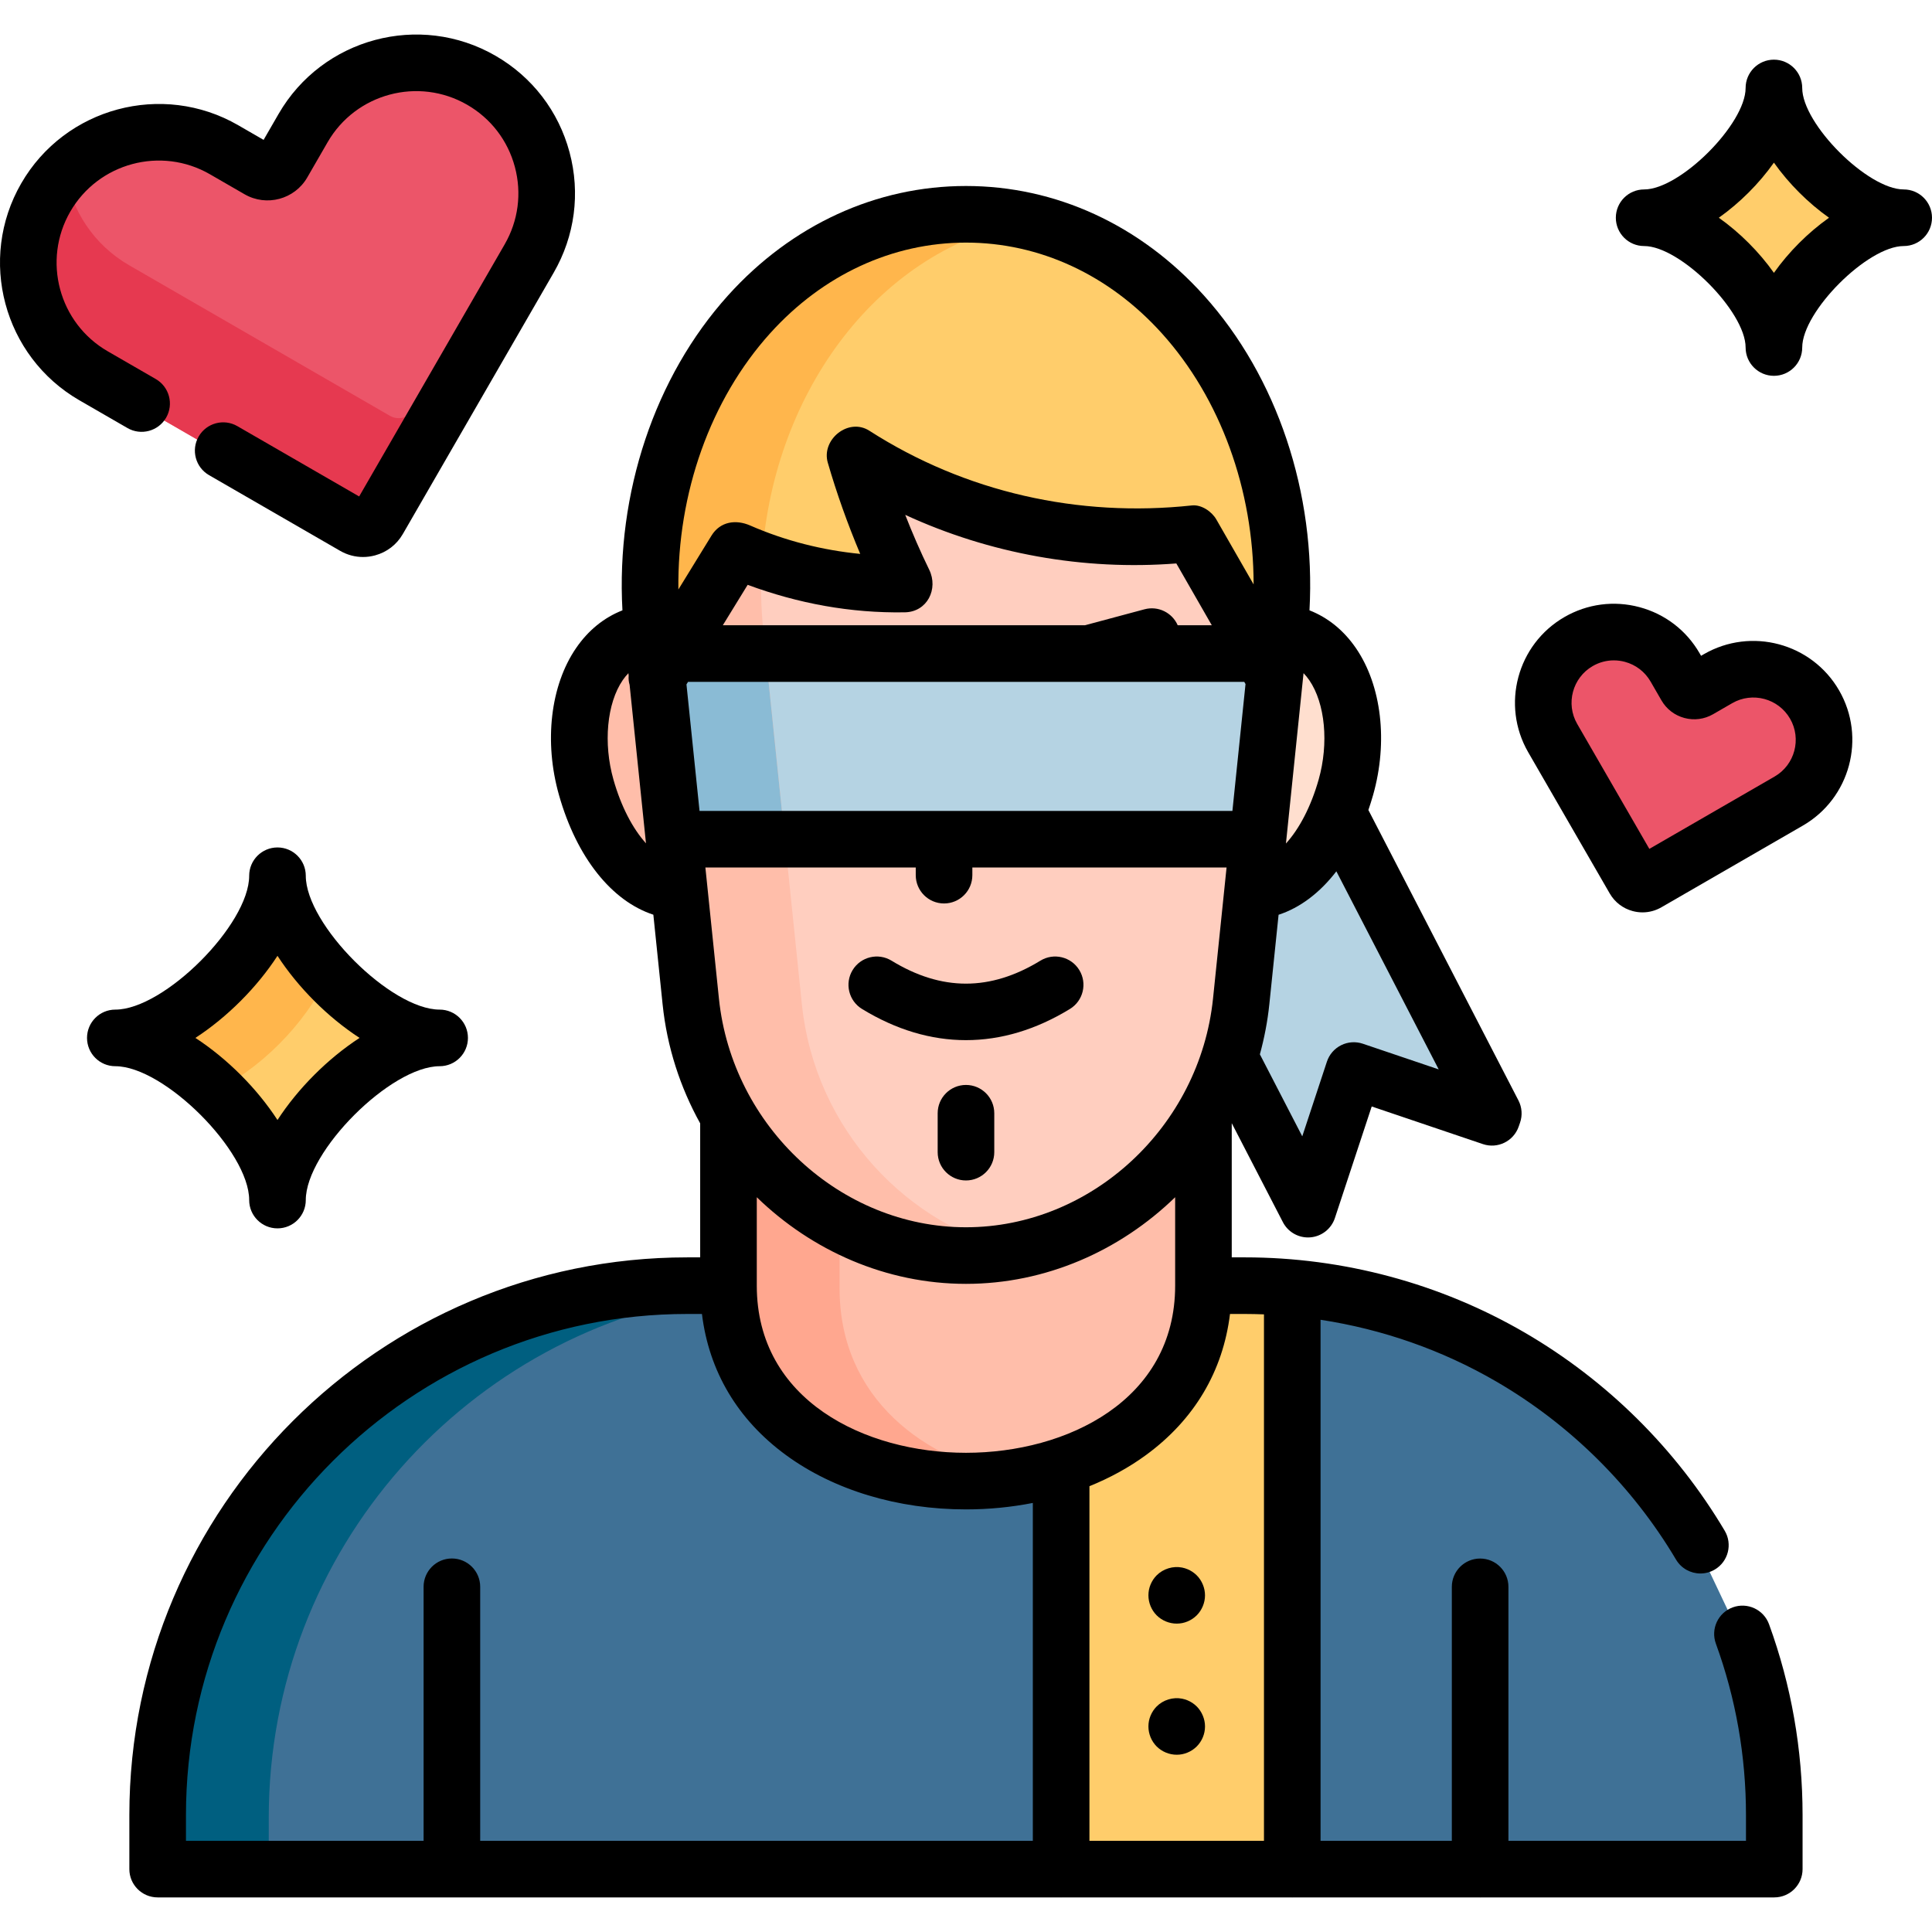 <?xml version="1.0" encoding="iso-8859-1"?>
<!-- Generator: Adobe Illustrator 19.0.0, SVG Export Plug-In . SVG Version: 6.00 Build 0)  -->
<svg version="1.1" id="Capa_1" xmlns="http://www.w3.org/2000/svg" xmlns:xlink="http://www.w3.org/1999/xlink" x="0px" y="0px"
	 viewBox="0 0 512.001 512.001" style="enable-background:new 0 0 512.001 512.001;" xml:space="preserve">
<rect id="SVGCleanerId_0" x="178.765" y="173.905" style="fill:#B5D3E3;" width="153.335" height="49.198"/>
<polygon style="fill:#B5D3E3;" points="395.184,295.781 332.262,174.008 283.162,199.379 346.084,321.152 358.206,284.415 
	394.828,296.807 "/>
<path style="fill:#FFCEBF;" d="M255.433,333.449L255.433,333.449c-36.558,0-69.45-28.645-73.478-67.349l-10.27-98.666
	c-5.929-56.96,31.393-109.932,83.747-109.932l0,0c52.354,0,89.676,52.971,83.747,109.932l-10.27,98.666
	C324.883,304.803,291.99,333.449,255.433,333.449z"/>
<g>
	<rect id="SVGCleanerId_0_1_" x="178.765" y="173.905" style="fill:#B5D3E3;" width="153.335" height="49.198"/>
</g>
<path style="fill:#FFBEAA;" d="M212.502,266.101l-10.194-98.666c-5.301-51.307,24.233-99.371,68.125-108.407
	c-4.836-0.996-9.844-1.525-15.001-1.525l0,0c-51.965,0-89.01,52.971-83.125,109.932l10.194,98.666
	c3.999,38.704,36.647,67.349,72.933,67.349l0,0c5.097,0,10.117-0.584,15.001-1.663C240.547,325.185,215.938,299.368,212.502,266.101
	z"/>
<polygon style="fill:#8ABBD5;" points="202.977,173.91 178.768,173.91 178.768,223.108 208.06,223.108 "/>
<path style="fill:#FFCD6B;" d="M339.172,155.529c0,3.94-0.2,7.92-0.61,11.91l-0.08,0.78l-1.37,13.2l-21.809-39.259
	c-30.939,3.52-63.128-3.81-89.257-20.829c3.35,11.75,7.77,23.199,13.17,34.159c-15.339,0.4-30.749-2.77-44.749-9.04l-20.829,33.879
	l-1.25-12.11l-0.08-0.78c-5.88-56.968,31.159-109.936,83.127-109.936C303.764,57.503,339.172,103.301,339.172,155.529z"/>
<path style="fill:#FFB64C;" d="M270.444,59.026c-4.839-0.997-9.851-1.523-15.01-1.523c-51.968,0-89.007,52.968-83.127,109.936
	l0.08,0.78l1.25,12.11l20.829-33.879c2.424,1.086,4.894,2.072,7.395,2.969C204.204,105.292,231.739,66.987,270.444,59.026z"/>
<path style="fill:#EC5569;" d="M127.012,21.99L127.012,21.99c-16.542-9.551-37.696-3.883-47.246,12.66l-5.395,9.345
	c-1.286,2.228-4.136,2.992-6.364,1.705l-9.195-5.309C42.27,30.84,21.117,36.507,11.566,53.05l0,0
	c-9.551,16.542-3.883,37.696,12.66,47.246l69.107,39.899c2.228,1.286,5.077,0.523,6.364-1.705l39.976-69.254
	C149.223,52.693,143.555,31.541,127.012,21.99z"/>
<path style="fill:#E63950;" d="M109.696,108.489c-1.286,2.228-4.136,2.992-6.364,1.705L34.225,70.295
	c-9.444-5.452-15.335-14.687-16.883-24.684c-2.204,2.156-4.16,4.637-5.777,7.438l0,0c-9.551,16.542-3.883,37.696,12.66,47.246
	l69.107,39.899c2.228,1.286,5.078,0.523,6.364-1.705l39.976-69.254c3.715-6.436,5.118-13.567,4.483-20.443L109.696,108.489z"/>
<path style="fill:#FFCD6B;" d="M72.975,232.796c0,17.189,25.784,42.974,42.974,42.974c-17.189,0-42.974,25.784-42.974,42.974
	c0-17.189-25.784-42.974-42.974-42.974C47.192,275.769,72.975,249.985,72.975,232.796z"/>
<path style="fill:#FFB64C;" d="M56.296,289.298c12.037-5.281,24.928-18.172,30.209-30.208c-9.807-8.92-13.529-16.888-13.529-26.293
	c0,17.189-25.784,42.974-42.974,42.974C39.407,275.769,47.376,279.491,56.296,289.298z"/>
<path style="fill:#3F7196;" d="M469.646,481.749v14.299H341.9V342.023v-0.04c46.058,4.09,85.727,30.439,108.156,68.218l11.15,23.519
	C466.666,448.71,469.646,464.879,469.646,481.749z"/>
<path style="fill:#FFCD6B;" d="M341.9,342.023v154.025h-61.248V389.332c21.129-6.87,37.719-22.839,37.719-47.908h10.95
	c4.24,0,8.43,0.19,12.58,0.56V342.023z"/>
<path style="fill:#3F7196;" d="M280.652,389.332v106.716H41.22v-14.299c0-77.497,62.828-140.325,140.315-140.325h10.96
	C192.495,385.412,243.574,401.381,280.652,389.332z"/>
<path style="fill:#005F80;" d="M192.518,342.711c-0.01-0.428-0.023-0.854-0.023-1.288h-10.96
	c-77.487,0-140.315,62.828-140.315,140.325v14.299h30.001v-14.299C71.221,410.704,124.026,351.996,192.518,342.711z"/>
<path d="M280.652,393.081v-3.749c-3.309,1.076-6.731,1.923-10.217,2.553"/>
<path style="fill:#FFDFCF;" d="M338.48,168.219c16.729,1.53,22.899,22.599,17.619,41.169c-4.69,16.539-14.31,27.039-24.669,27.429
	h-0.04l1.41-13.64l4.31-41.759L338.48,168.219z"/>
<path style="fill:#FFBEAA;" d="M318.371,296.615v44.809c0,25.069-16.589,41.039-37.719,47.908
	c-37.079,12.05-88.157-3.92-88.157-47.908v-44.798l0.01-0.01c13.12,22.329,37.099,36.839,62.928,36.839s49.818-14.52,62.928-36.849
	L318.371,296.615z"/>
<path style="fill:#FFA78F;" d="M222.496,341.423v-16.191c-12.28-6.438-22.778-16.341-29.991-28.617l-0.01,0.01v44.798
	c0,40.063,42.368,56.88,77.94,50.461C244.688,387.236,222.496,370.418,222.496,341.423z"/>
<path style="fill:#F5E0BC;" d="M178.066,223.177l1.41,13.64c-10.37-0.39-19.979-10.89-24.679-27.429
	c-5.27-18.569,0.86-39.639,17.589-41.169l1.25,12.11L178.066,223.177z"/>
<path style="fill:#FFBEAA;" d="M178.066,223.177l1.41,13.64c-10.37-0.39-19.979-10.89-24.679-27.429
	c-5.27-18.569,0.86-39.639,17.589-41.169l1.25,12.11L178.066,223.177z"/>
<path style="fill:#FFCD6B;" d="M469.548,24.022c0,13.758,20.636,34.393,34.393,34.393c-13.758,0-34.393,20.636-34.393,34.393
	c0-13.758-20.636-34.393-34.393-34.393C448.912,58.416,469.548,37.779,469.548,24.022z"/>
<path style="fill:#EC5569;" d="M480.327,187.422L480.327,187.422c-5.172-8.958-16.626-12.027-25.584-6.855l-5.06,2.921
	c-1.207,0.697-2.749,0.283-3.446-0.923l-2.875-4.979c-5.172-8.958-16.626-12.027-25.584-6.855l0,0
	c-8.958,5.172-12.027,16.626-6.855,25.584l21.605,37.421c0.697,1.207,2.239,1.62,3.446,0.923l37.497-21.653
	C482.429,207.835,485.499,196.38,480.327,187.422z"/>
<path d="M228.444,267.385c9.012,5.51,18.28,8.265,27.548,8.265c9.269,0,18.537-2.755,27.549-8.265
	c3.534-2.161,4.647-6.777,2.486-10.311c-2.16-3.533-6.776-4.647-10.311-2.486c-13.272,8.116-26.175,8.116-39.448,0
	c-3.534-2.161-8.15-1.047-10.311,2.486C223.797,260.608,224.91,265.224,228.444,267.385z"/>
<path d="M459.205,425.965c-3.892,1.417-5.898,5.722-4.481,9.614c5.295,14.539,7.98,29.832,7.98,45.456v6.798h-62.953V420.53
	c0-4.142-3.358-7.5-7.5-7.5c-4.142,0-7.5,3.358-7.5,7.5v67.303h-34.788V349.754c16.406,2.501,32.246,8.034,46.609,16.39
	c19.575,11.389,36.035,27.702,47.599,47.176c1.402,2.361,3.896,3.672,6.456,3.672c1.302,0,2.621-0.339,3.822-1.052
	c3.562-2.115,4.734-6.717,2.619-10.278c-12.866-21.665-31.176-39.814-52.953-52.483c-22.449-13.061-48.118-19.964-74.232-19.964
	h-3.458v-35.512c0.005-0.008,0.009-0.017,0.013-0.025l13.54,26.203c1.294,2.505,3.874,4.057,6.661,4.057
	c0.197,0,0.396-0.008,0.595-0.023c3.01-0.239,5.583-2.259,6.529-5.126l9.755-29.561l29.463,9.97
	c3.902,1.321,8.137-0.752,9.488-4.643l0.356-1.026c0.675-1.943,0.522-4.077-0.421-5.904l-39.769-76.964
	c0.442-1.28,0.858-2.591,1.241-3.939c4.008-14.108,2.269-29.035-4.54-38.959c-3.239-4.721-7.421-8.104-12.31-10.018
	c1.718-31.057-8.543-61.899-27.998-83.467C302.168,59.585,279.78,49.29,255.99,49.29s-46.176,10.295-63.039,28.989
	c-19.455,21.568-29.717,52.41-27.998,83.468c-4.88,1.911-9.054,5.288-12.285,9.999c-6.804,9.918-8.538,24.853-4.524,38.978
	c4.701,16.547,13.96,28.067,24.999,31.683l2.454,23.753c1.173,11.35,4.674,22.018,9.958,31.544v35.513h-3.457
	c-81.508,0-147.819,66.312-147.819,147.819v14.298c0,4.142,3.358,7.5,7.5,7.5h239.106c0.108,0.005,0.215,0.016,0.324,0.016
	c0.109,0,0.216-0.012,0.324-0.016h60.605c0.108,0.005,0.215,0.016,0.324,0.016s0.216-0.012,0.324-0.016h49.139
	c0.108,0.005,0.215,0.016,0.324,0.016c0.109,0,0.216-0.012,0.324-0.016h77.628c4.142,0,7.5-3.358,7.5-7.5v-14.298
	c0-17.379-2.99-34.4-8.886-50.589C467.401,426.554,463.095,424.547,459.205,425.965z M329.886,348.215
	c1.696,0,3.389,0.042,5.08,0.106v139.511h-46.254v-93.97c5.432-2.201,10.476-4.958,14.978-8.251
	c12.816-9.375,20.411-22.202,22.273-37.397H329.886z M200.557,317.28c14.642,14.203,34.297,22.957,55.435,22.957
	s40.794-8.754,55.435-22.957v23.435c0,30.431-28.736,44.292-55.436,44.292c-26.699,0-55.435-13.861-55.435-44.292L200.557,317.28
	L200.557,317.28z M198.139,154.987c13.345,4.937,27.259,7.527,41.639,7.286c5.983-0.1,8.947-6.218,6.476-11.285
	c-2.328-4.773-4.438-9.625-6.362-14.548c22.342,10.312,47.258,14.798,71.847,12.879c3.133,5.46,6.265,10.919,9.397,16.378h-9.032
	c-1.463-3.335-5.173-5.199-8.799-4.227l-15.774,4.227h-95.974C193.75,162.128,195.945,158.558,198.139,154.987z M181.922,181.378
	c0.139-0.227,0.278-0.453,0.418-0.68h106.15c0.008,0,0.016,0.002,0.024,0.002c0.01,0,0.02-0.002,0.03-0.002h41.198
	c0.112,0.194,0.223,0.389,0.335,0.583l-3.473,33.616H185.384L181.922,181.378z M242.684,229.897v2.031c0,4.142,3.358,7.5,7.5,7.5
	c4.142,0,7.5-3.358,7.5-7.5v-2.031h67.37l-3.587,34.722c-3.512,33.993-32.27,60.62-65.472,60.62s-61.96-26.627-65.472-60.62
	l-3.587-34.722L242.684,229.897L242.684,229.897z M381.273,283.402l-20.103-6.803c-1.893-0.641-3.963-0.5-5.753,0.394
	c-1.789,0.893-3.147,2.462-3.773,4.361l-6.53,19.789l-11.232-21.736c1.175-4.291,2.034-8.711,2.503-13.247l2.453-23.738
	c5.706-1.858,10.939-5.825,15.312-11.51L381.273,283.402z M349.45,206.625c-2.029,7.142-5.125,13.031-8.662,16.914l0.038-0.365
	c0.001-0.007,0.001-0.013,0.002-0.02l4.393-42.524c0.041-0.25,0.068-0.504,0.079-0.762l0.152-1.474
	c0.533,0.555,1.042,1.165,1.518,1.857C351.189,186.398,352.185,196.998,349.45,206.625z M204.093,88.327
	c13.981-15.499,32.413-24.036,51.9-24.036s37.92,8.536,51.9,24.036c15.567,17.258,24.312,41.525,24.328,66.552
	c-3.293-5.74-6.586-11.48-9.88-17.218c-1.204-2.099-3.945-3.987-6.476-3.715c-30.013,3.227-60.025-3.464-85.473-19.797
	c-5.538-3.554-12.799,2.329-11.018,8.47c2.388,8.231,5.273,16.288,8.593,24.173c-10.027-0.987-19.857-3.463-29.162-7.529
	c-3.781-1.652-7.937-1.091-10.261,2.691c-2.923,4.756-5.846,9.512-8.769,14.269C179.476,130.721,188.247,105.893,204.093,88.327z
	 M162.576,206.625c-2.74-9.644-1.75-20.25,2.465-26.393c0.468-0.682,0.969-1.282,1.494-1.83l0.07,0.677
	c-0.075,0.84,0.017,1.647,0.248,2.404l4.305,41.672c0.001,0.007,0.001,0.013,0.002,0.02l0.032,0.312
	C167.674,219.601,164.596,213.735,162.576,206.625z M49.281,481.036c0-73.238,59.582-132.82,132.82-132.82h3.922
	c1.862,15.194,9.458,28.022,22.273,37.397c12.69,9.283,29.628,14.395,47.695,14.395c6.076,0,12.018-0.591,17.719-1.712v89.538
	H127.256v-67.319c0-4.142-3.358-7.5-7.5-7.5s-7.5,3.358-7.5,7.5v67.319H49.281V481.036z"/>
<path d="M255.993,287.522c-4.142,0-7.5,3.358-7.5,7.5v10.311c0,4.142,3.358,7.5,7.5,7.5c4.142,0,7.5-3.358,7.5-7.5v-10.311
	C263.493,290.88,260.135,287.522,255.993,287.522z"/>
<path d="M487.381,182.96c-7.231-12.525-23.305-16.832-35.829-9.6l-0.75,0.433l-0.386-0.668c-3.503-6.067-9.159-10.408-15.925-12.221
	c-6.766-1.813-13.835-0.883-19.902,2.62c-12.525,7.231-16.831,23.303-9.601,35.829l21.605,37.422c1.338,2.318,3.5,3.976,6.085,4.669
	c0.863,0.231,1.74,0.346,2.61,0.346c1.737,0,3.451-0.456,4.996-1.347l37.497-21.653C490.306,211.559,494.612,195.486,487.381,182.96
	L487.381,182.96z M470.281,205.8l-33.187,19.163l-19.116-33.11c-3.096-5.362-1.252-12.244,4.11-15.339
	c1.73-0.999,3.65-1.509,5.596-1.509c0.976,0,1.958,0.128,2.925,0.387c2.897,0.776,5.318,2.635,6.818,5.233l2.874,4.977
	c1.338,2.319,3.5,3.978,6.086,4.671c2.584,0.693,5.288,0.338,7.605-1.001l5.06-2.921c5.362-3.095,12.243-1.252,15.339,4.111l0,0
	C477.487,195.823,475.644,202.704,470.281,205.8z"/>
<path d="M44.024,110.692c2.071-3.587,0.842-8.174-2.745-10.245l-12.744-7.358c-12.935-7.468-17.382-24.067-9.915-37.002
	c7.467-12.936,24.066-17.382,37.002-9.915l9.195,5.309c5.806,3.352,13.257,1.356,16.608-4.45l5.395-9.345
	c7.468-12.936,24.065-17.382,37.002-9.915c6.266,3.618,10.748,9.459,12.621,16.447c1.873,6.989,0.912,14.289-2.707,20.554
	L95.18,131.567l-32.284-18.638c-3.587-2.072-8.174-0.842-10.245,2.745c-2.071,3.587-0.842,8.174,2.745,10.245l34.745,20.059
	c1.874,1.082,3.953,1.634,6.06,1.634c1.056,0,2.119-0.139,3.167-0.42c3.138-0.841,5.76-2.853,7.383-5.666l39.976-69.253
	c5.621-9.736,7.114-21.077,4.205-31.936c-2.91-10.859-9.874-19.934-19.609-25.555c-20.098-11.604-45.888-4.693-57.491,15.404
	l-3.975,6.884l-6.734-3.888C43.024,21.58,17.233,28.491,5.63,48.588c-11.604,20.097-4.693,45.887,15.404,57.491l12.744,7.357
	C37.365,115.508,41.952,114.279,44.024,110.692z"/>
<path d="M66.036,318.031c0,4.142,3.358,7.5,7.5,7.5s7.5-3.358,7.5-7.5c0-12.93,22.543-35.474,35.474-35.474
	c4.142,0,7.5-3.358,7.5-7.5c0-4.142-3.358-7.5-7.5-7.5c-12.93,0-35.474-22.544-35.474-35.474c0-4.142-3.358-7.5-7.5-7.5
	s-7.5,3.358-7.5,7.5c0,12.93-22.544,35.474-35.474,35.474c-4.142,0-7.5,3.358-7.5,7.5c0,4.142,3.358,7.5,7.5,7.5
	C43.492,282.557,66.036,305.101,66.036,318.031z M73.536,253.302c5.464,8.399,13.356,16.29,21.754,21.755
	c-8.399,5.464-16.29,13.357-21.754,21.755c-5.464-8.399-13.356-16.29-21.755-21.755C60.18,269.594,68.071,261.701,73.536,253.302z"
	/>
<path d="M504.501,50.204c-9.551,0-26.894-17.342-26.894-26.893c0-4.142-3.358-7.5-7.5-7.5c-4.142,0-7.5,3.358-7.5,7.5
	c0,9.551-17.342,26.893-26.893,26.893c-4.142,0-7.5,3.358-7.5,7.5s3.358,7.5,7.5,7.5c9.551,0,26.893,17.342,26.893,26.893
	c0,4.142,3.358,7.5,7.5,7.5c4.142,0,7.5-3.358,7.5-7.5c0-9.551,17.342-26.893,26.894-26.893c4.142,0,7.5-3.358,7.5-7.5
	S508.643,50.204,504.501,50.204z M470.108,72.306c-3.922-5.544-9.059-10.68-14.603-14.603c5.544-3.922,10.68-9.059,14.603-14.603
	c3.922,5.544,9.059,10.68,14.603,14.603C479.166,61.626,474.03,66.762,470.108,72.306z"/>
<path d="M318.761,454.663c-0.19-0.46-0.42-0.89-0.69-1.3c-0.27-0.41-0.58-0.79-0.93-1.14c-0.35-0.34-0.73-0.66-1.14-0.93
	c-0.41-0.27-0.84-0.5-1.3-0.69c-0.45-0.19-0.92-0.33-1.4-0.43c-2.43-0.49-5.03,0.31-6.77,2.05c-0.34,0.35-0.66,0.73-0.93,1.14
	c-0.27,0.41-0.5,0.84-0.69,1.3c-0.19,0.45-0.33,0.92-0.43,1.4c-0.09,0.48-0.14,0.98-0.14,1.46c0,1.98,0.8,3.91,2.19,5.31
	c1.4,1.39,3.33,2.19,5.31,2.19c0.48,0,0.98-0.04,1.46-0.14c0.48-0.1,0.95-0.24,1.4-0.43c0.46-0.19,0.89-0.42,1.3-0.69
	c0.41-0.27,0.79-0.59,1.14-0.93c1.4-1.4,2.2-3.33,2.2-5.31c0-0.48-0.05-0.98-0.15-1.46S318.951,455.113,318.761,454.663z"/>
<path d="M318.761,419.915c-0.19-0.46-0.42-0.89-0.69-1.3c-0.27-0.41-0.58-0.79-0.93-1.14c-0.35-0.34-0.73-0.66-1.14-0.93
	c-0.41-0.27-0.84-0.5-1.3-0.69c-0.45-0.19-0.92-0.33-1.4-0.43c-2.43-0.49-5.03,0.31-6.77,2.05c-0.34,0.35-0.66,0.73-0.93,1.14
	c-0.27,0.41-0.5,0.84-0.69,1.3c-0.19,0.45-0.33,0.92-0.43,1.4c-0.09,0.48-0.14,0.98-0.14,1.46c0,1.98,0.8,3.91,2.19,5.31
	c1.4,1.39,3.33,2.19,5.31,2.19c0.48,0,0.98-0.05,1.46-0.14c0.48-0.1,0.95-0.24,1.4-0.43c0.46-0.19,0.89-0.42,1.3-0.69
	c0.41-0.27,0.79-0.59,1.14-0.93c0.35-0.35,0.66-0.73,0.93-1.14c0.27-0.41,0.5-0.84,0.69-1.3c0.19-0.45,0.33-0.92,0.43-1.4
	c0.1-0.48,0.15-0.98,0.15-1.47c0-0.48-0.05-0.98-0.15-1.46C319.091,420.835,318.951,420.365,318.761,419.915z"/>
<g>
</g>
<g>
</g>
<g>
</g>
<g>
</g>
<g>
</g>
<g>
</g>
<g>
</g>
<g>
</g>
<g>
</g>
<g>
</g>
<g>
</g>
<g>
</g>
<g>
</g>
<g>
</g>
<g>
</g>
</svg>
